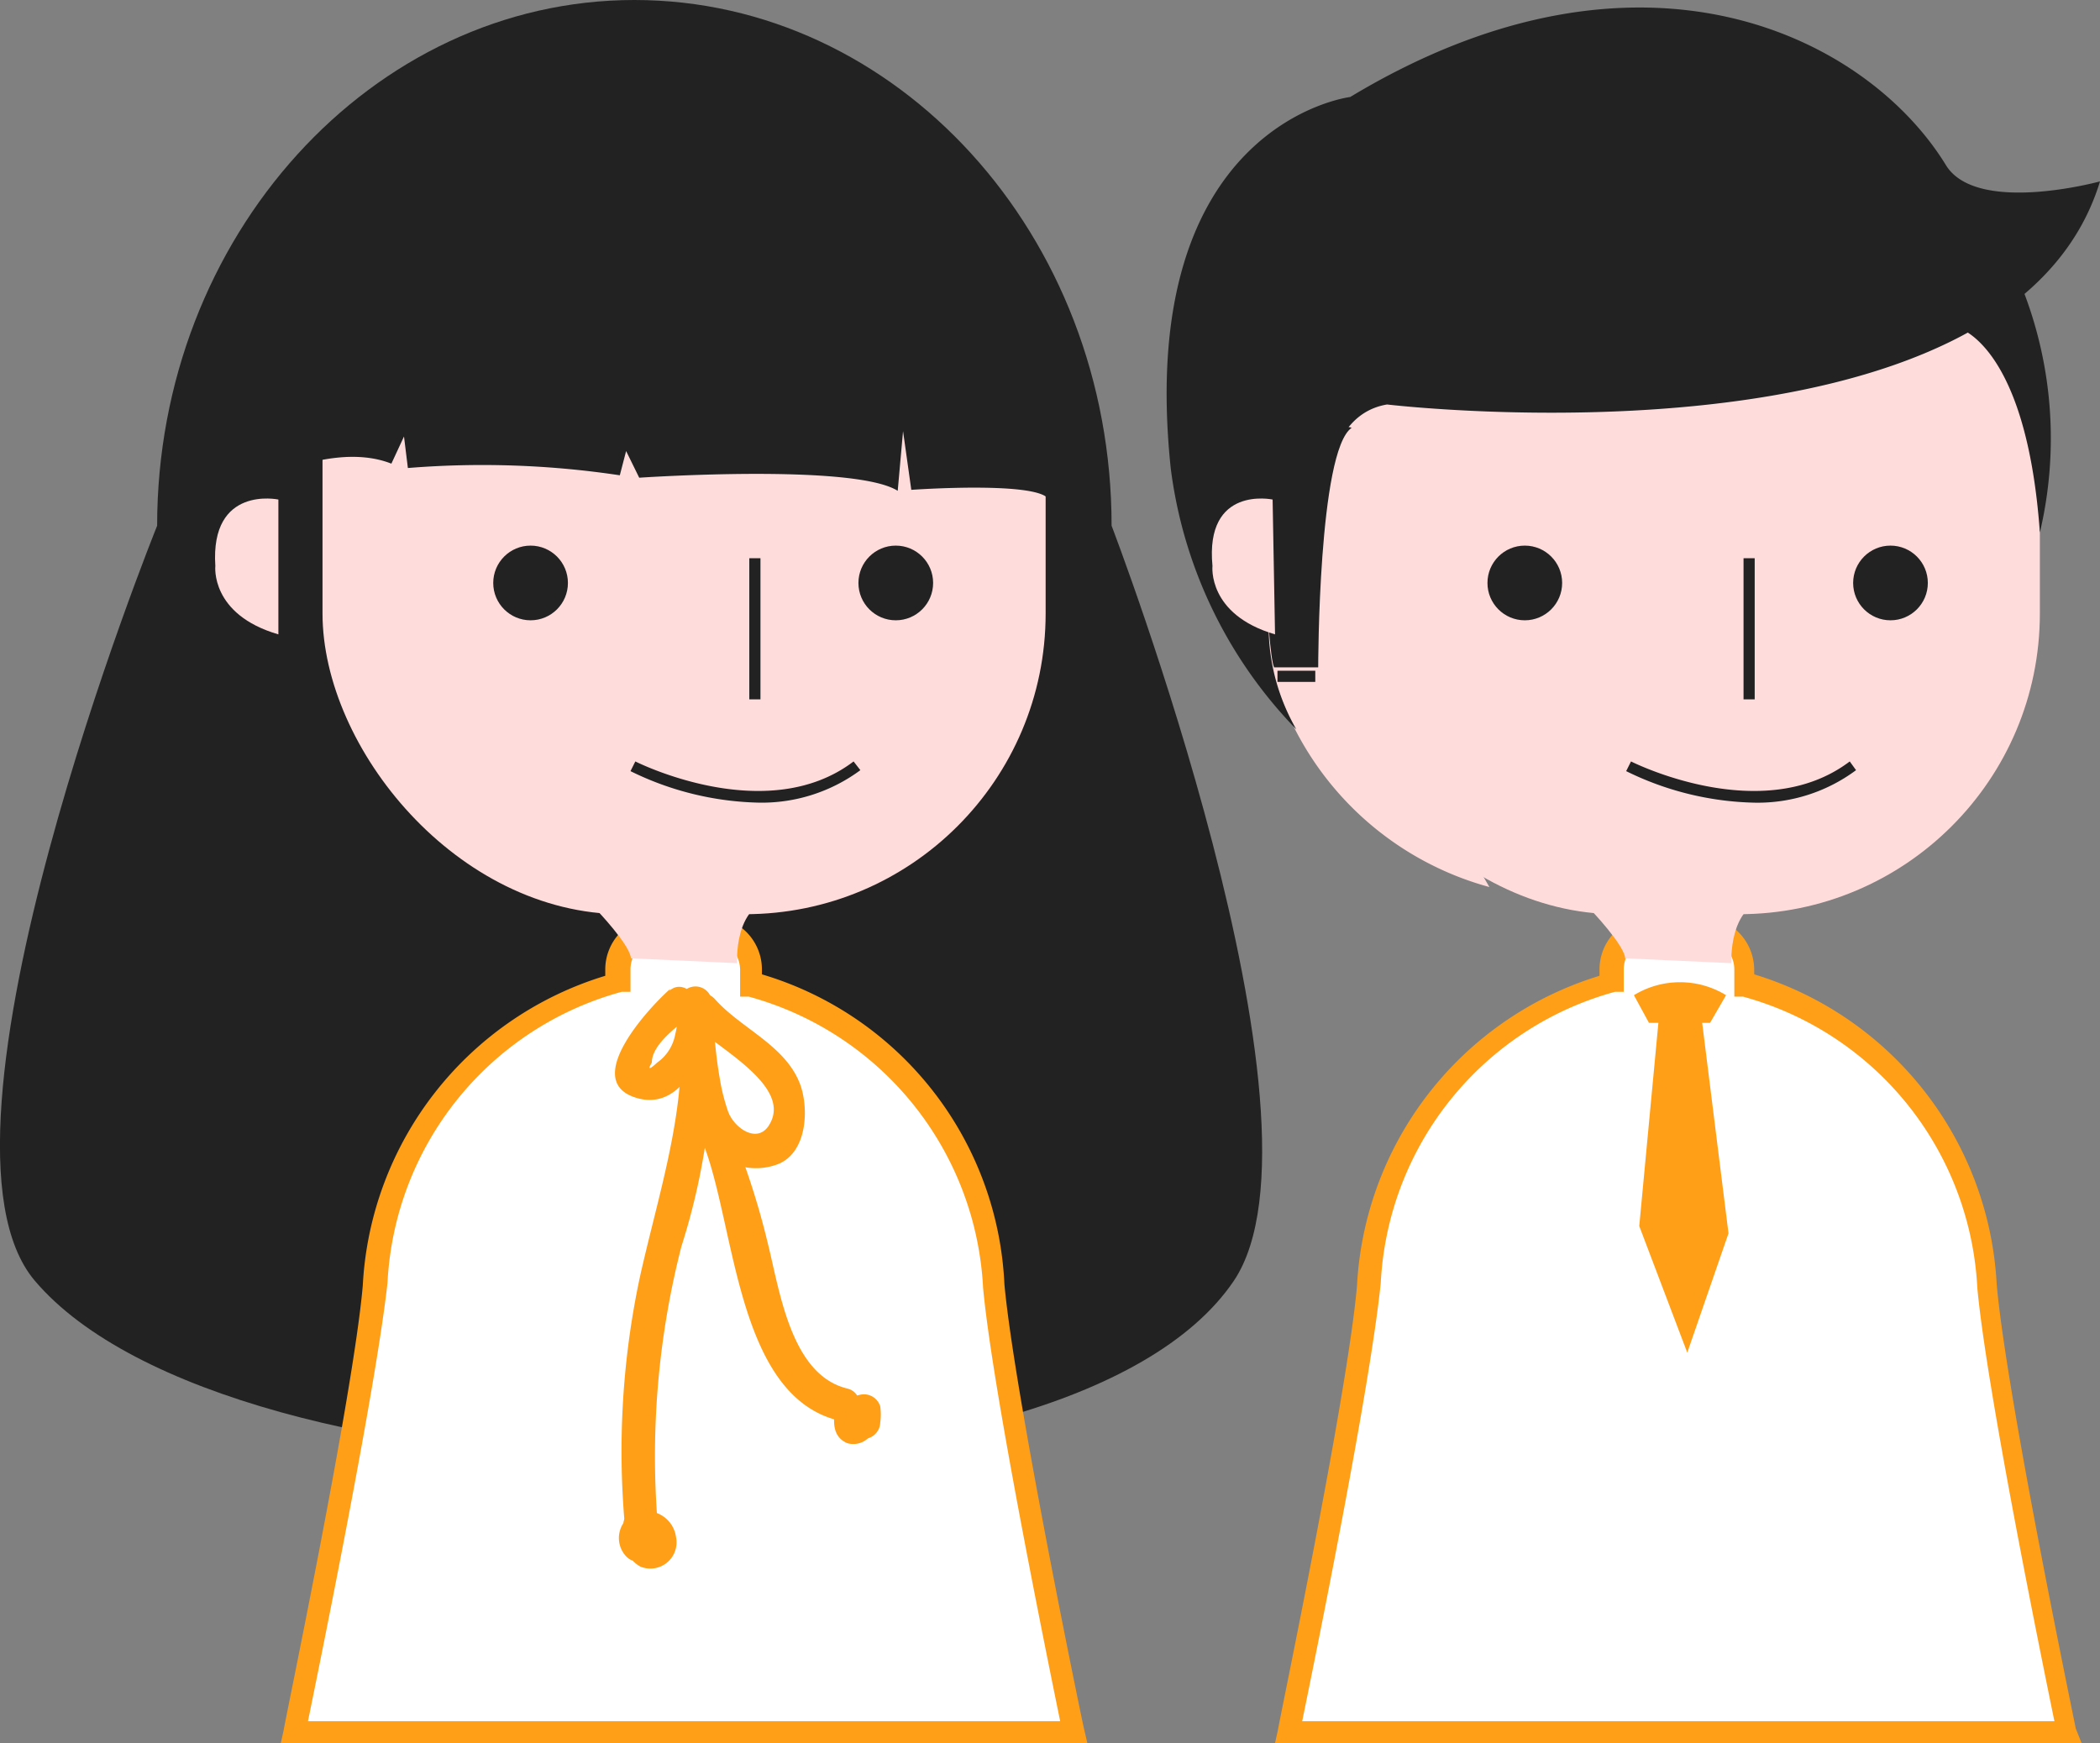 <svg id="레이어_1" data-name="레이어 1" xmlns="http://www.w3.org/2000/svg" viewBox="0 0 43.3 35.94"><rect x="0" y="0" width="43.3" height="35.94" fill="#808080" stroke="none"/><defs><style>.cls-1{fill:#ffdcdc;}.cls-2{fill:#222;}.cls-3{fill:#fff;}.cls-4{fill:#ff9f17;}</style></defs><title>congratulation</title><path class="cls-1" d="M27.45,12.64,26.06,13a6.39,6.39,0,0,0,4.65,5.29"/><rect class="cls-1" x="27.15" y="2.78" width="14.91" height="16.07" rx="6.2" ry="6.2"/><circle class="cls-2" cx="31.44" cy="12.02" r="0.77"/><circle class="cls-2" cx="38.98" cy="12.02" r="0.77"/><rect class="cls-2" x="35.95" y="11.51" width="0.23" height="2.91"/><path class="cls-2" d="M36.16,16.55a6.27,6.27,0,0,1-2.63-.65l.1-.2s2.7,1.37,4.51,0l.13.18A3.4,3.4,0,0,1,36.16,16.55Z"/><path class="cls-3" d="M41,26.53a6.81,6.81,0,0,0-5-6.23V20a.87.87,0,0,0-.87-.87h-1a.87.87,0,0,0-.87.87v.27a6.81,6.81,0,0,0-5,6.23c-.2,2.33-1.64,9.19-1.64,9.19H42.64S41.21,28.86,41,26.53Z"/><path class="cls-4" d="M42.92,35.94H26.29l.06-.27c0-.07,1.43-6.87,1.63-9.16a7.07,7.07,0,0,1,5-6.39V20a1.09,1.09,0,0,1,1.09-1.1h1a1.1,1.1,0,0,1,1.1,1.1v.09a7.07,7.07,0,0,1,5,6.39h0c.2,2.29,1.62,9.09,1.63,9.16Zm-16.07-.45H42.36c-.27-1.32-1.4-6.86-1.59-8.94a6.57,6.57,0,0,0-4.83-6l-.18,0V20a.63.63,0,0,0-.64-.64h-1a.63.63,0,0,0-.64.64v.45l-.18,0a6.57,6.57,0,0,0-4.83,6C28.25,28.63,27.12,34.17,26.85,35.49Z"/><path class="cls-1" d="M32.8,18.76s.69.72.71,1l2.19.1s-.07-1.18.75-1.33C36.45,18.58,33,18.17,32.8,18.76Z"/><path class="cls-2" d="M27.3,8.68l-.88.45L26,9.85s.12,3.57.27,3.91h.91s0-4.46.69-4.94"/><rect class="cls-2" x="26.34" y="13.83" width="0.78" height="0.23"/><path class="cls-2" d="M27.34,10.28s0-1.73,1.26-1.94c0,0,12.83,1.53,14.7-4.6,0,0-2.55.7-3.18-.34C38.5.76,33.85-1.62,27.84,2c0,0-4.45.54-3.7,7.66a9.42,9.42,0,0,0,2.59,5.38,4.27,4.27,0,0,1-.39-3.37Z"/><path class="cls-1" d="M26.24,10.3S24.84,10,25,11.67c0,0-.11,1,1.29,1.41"/><path class="cls-2" d="M40.35,6.75s1.43.31,1.71,4.23A8.44,8.44,0,0,0,41.72,6Z"/><path class="cls-4" d="M33.69,20.52a1.82,1.82,0,0,1,1.9,0l-.33.57H34Z"/><polygon class="cls-4" points="33.8 25.28 34.2 21.03 35.09 21.03 35.64 25.43 34.79 27.89 33.8 25.28"/><path class="cls-2" d="M22.92,10.84c0-6-4.43-10.84-9.84-10.84S3.24,4.88,3.24,10.84c0,0-5.08,12.57-2.52,15.57,4,4.71,21.26,5.12,24.72,0C27.64,23.14,22.92,10.84,22.92,10.84Z"/><rect class="cls-1" x="6.65" y="2.78" width="14.91" height="16.07" rx="6.2" ry="6.2"/><path class="cls-2" d="M4.6,10.3S6.65,9,8.07,9.56L8.33,9l.08.65a19.07,19.07,0,0,1,4.37.15l.13-.5.27.55s4.42-.3,5.33.27l.11-1.23.17,1.21s2.67-.19,2.84.21c0,0,.66-5.35-3.46-7.52A12,12,0,0,0,7.47,2.5S3.78,4.51,4.6,10.3Z"/><path class="cls-1" d="M5.74,10.3S4.33,10,4.44,11.67c0,0-.11,1,1.3,1.41"/><circle class="cls-2" cx="10.94" cy="12.02" r="0.77"/><circle class="cls-2" cx="18.47" cy="12.02" r="0.77"/><rect class="cls-2" x="15.45" y="11.51" width="0.23" height="2.91"/><path class="cls-2" d="M15.66,16.55A6.27,6.27,0,0,1,13,15.9l.1-.2s2.7,1.37,4.5,0l.14.18A3.42,3.42,0,0,1,15.66,16.55Z"/><path class="cls-3" d="M20.5,26.53a6.81,6.81,0,0,0-5-6.23V20a.87.87,0,0,0-.87-.87h-1a.87.87,0,0,0-.86.87v.27a6.81,6.81,0,0,0-5,6.23c-.21,2.33-1.64,9.19-1.64,9.19H22.14S20.7,28.86,20.5,26.53Z"/><path class="cls-4" d="M22.42,35.94H5.79l.06-.27c0-.07,1.43-6.87,1.63-9.16a7.06,7.06,0,0,1,5-6.39V20a1.09,1.09,0,0,1,1.09-1.1h1A1.09,1.09,0,0,1,15.71,20v.09a7,7,0,0,1,5,6.39h0c.21,2.29,1.62,9.09,1.64,9.16ZM6.35,35.49H21.86c-.27-1.32-1.4-6.86-1.59-8.94a6.57,6.57,0,0,0-4.83-6l-.18,0V20a.64.64,0,0,0-.64-.64h-1A.63.63,0,0,0,13,20v.45l-.18,0a6.56,6.56,0,0,0-4.83,6C7.75,28.63,6.62,34.17,6.35,35.49Z"/><path class="cls-1" d="M12.3,18.76s.69.72.71,1l2.19.1s-.08-1.18.75-1.33C16,18.58,12.5,18.17,12.3,18.76Z"/><path class="cls-4" d="M13.82,20.39c-.39.34-1.82,1.85-.75,2.23s1.58-1.15,1.63-1.94H14a6.68,6.68,0,0,0,.53,2.84,1.27,1.27,0,0,0,1.52.48c.58-.24.63-1.1.46-1.61-.29-.83-1.22-1.17-1.77-1.79-.29-.32-.77.16-.48.48.43.48,2.06,1.27,1.62,2.08-.24.46-.75.1-.87-.25a4,4,0,0,1-.17-.68c-.09-.51-.12-1-.16-1.55a.34.34,0,0,0-.68,0,2.91,2.91,0,0,1-.08.66.91.91,0,0,1-.37.57c-.16.15-.2.15-.11,0,0-.39.57-.78.84-1s-.15-.77-.48-.48Z"/><path class="cls-4" d="M14,20.79c.23,1.93-.4,3.71-.81,5.56a17.2,17.2,0,0,0-.31,5.06c0,.43.72.44.68,0a17.44,17.44,0,0,1,.49-5.71,13.66,13.66,0,0,0,.63-4.91c-.05-.43-.74-.43-.68,0Z"/><path class="cls-4" d="M14.45,23.46c.72,1.65.68,5.3,2.84,5.83.42.1.61-.55.18-.66-1.16-.28-1.39-2-1.64-3A15.68,15.68,0,0,0,15,23.12c-.17-.4-.76-.06-.59.34Z"/><path class="cls-4" d="M12.89,31.41a4.18,4.18,0,0,0,0,.5.67.67,0,0,0,.31.39.54.54,0,0,0,.74-.6.62.62,0,0,0-.78-.52.55.55,0,0,0-.38.39.55.55,0,0,0,.14.53.34.34,0,0,0,.48,0,.35.35,0,0,0,0-.48c.05.07.06.21-.06.21s0,0-.08,0,0,0,0,0,0-.07,0,0h0a.1.1,0,0,1,.06-.05.11.11,0,0,1,.13,0,.08.08,0,0,1,.08,0s0,.05,0,0,0,0,0,0v-.06a.22.22,0,0,1,0-.08,1.21,1.21,0,0,0,0-.19.34.34,0,0,0-.68,0Z"/><path class="cls-4" d="M17.32,28.76c-.12.29-.26.84.16,1a.45.45,0,0,0,.47-.16.5.5,0,0,0,.09-.29.28.28,0,0,0,0-.09v0a.22.22,0,0,1-.15.2l-.42-.24a.38.38,0,0,1,0,.15.34.34,0,0,0,.34.34.35.35,0,0,0,.34-.34,1.22,1.22,0,0,0,0-.33.35.35,0,0,0-.42-.24.41.41,0,0,0-.32.29.51.51,0,0,0,0,.17.22.22,0,0,0,0,.08c0,.15.1.1.3-.16l.15.09,0,0,.09.15s0,0,0,0v0h0a.24.24,0,0,1,0-.08v0a.34.34,0,1,0-.59-.35Z"/></svg>